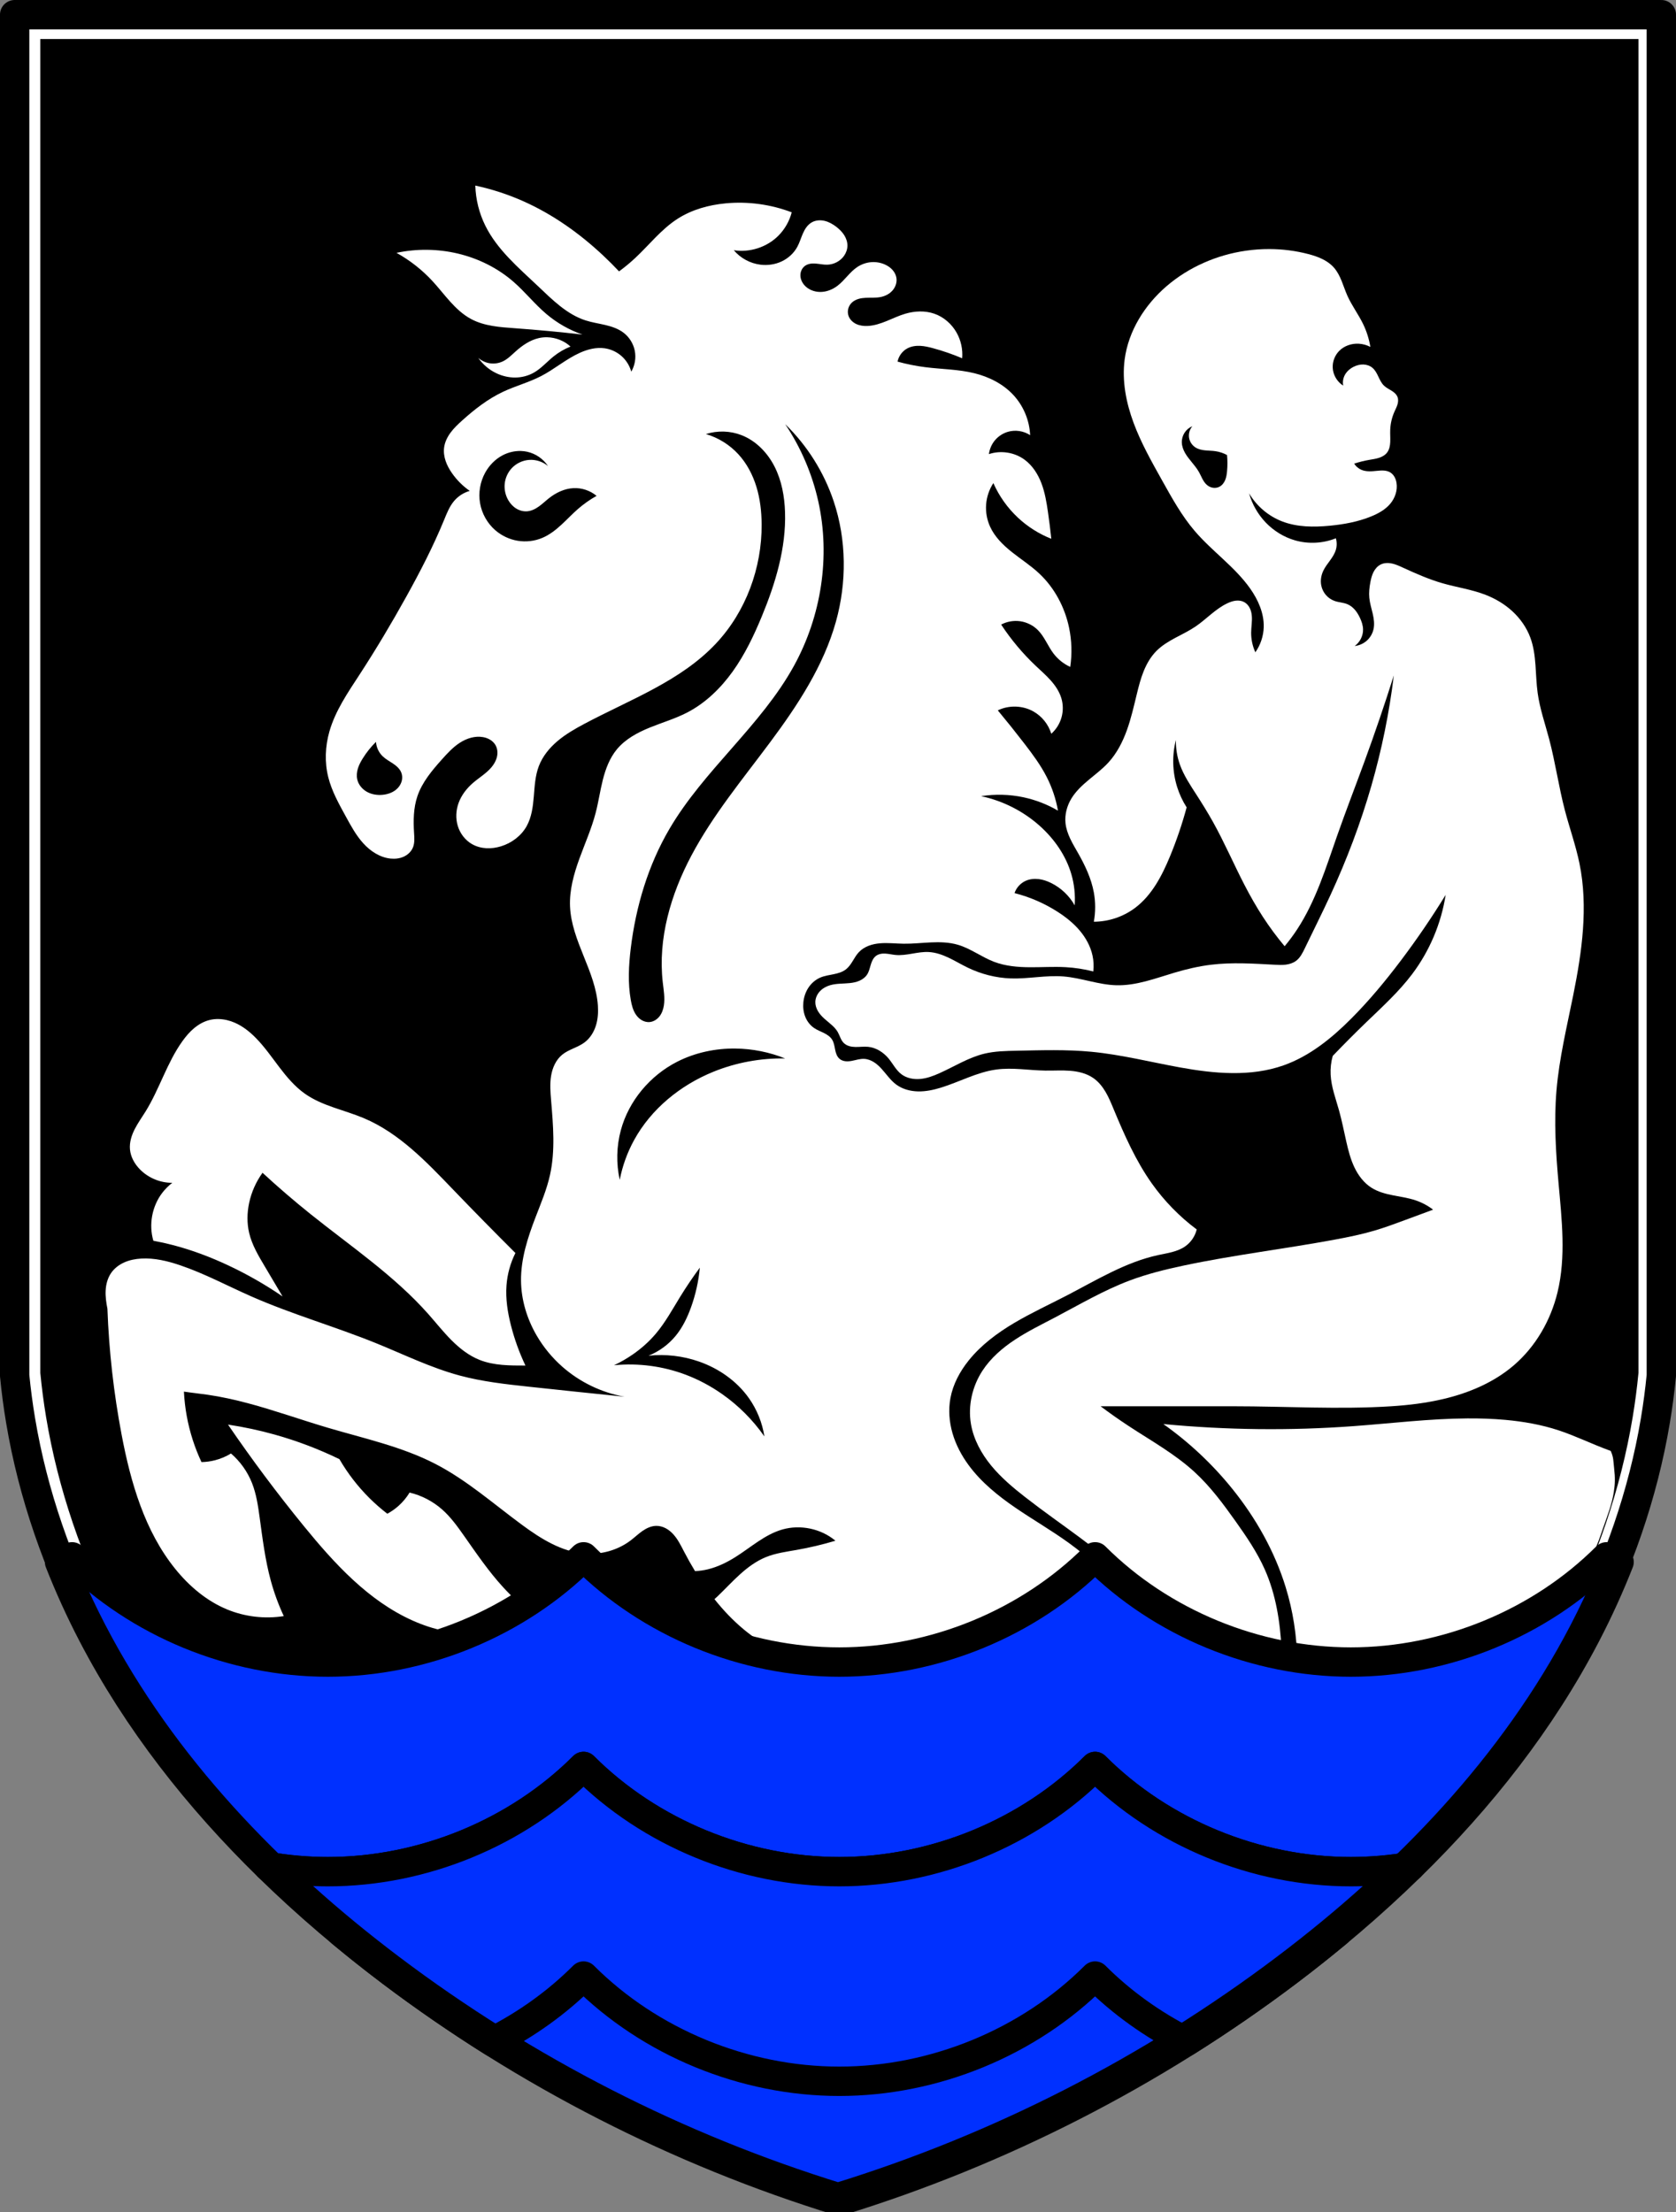 <?xml version="1.0" encoding="UTF-8" standalone="no"?>
<!-- Created with Inkscape (http://www.inkscape.org/) -->

<svg
   xmlns:dc="http://purl.org/dc/elements/1.1/"
   xmlns:cc="http://creativecommons.org/ns#"
   xmlns:rdf="http://www.w3.org/1999/02/22-rdf-syntax-ns#"
   xmlns:svg="http://www.w3.org/2000/svg"
   xmlns="http://www.w3.org/2000/svg"
   xmlns:sodipodi="http://sodipodi.sourceforge.net/DTD/sodipodi-0.dtd"
   xmlns:inkscape="http://www.inkscape.org/namespaces/inkscape"
   width="120.943mm"
   height="159.611mm"
   viewBox="0 0 120.943 159.611"
   version="1.1"
   id="svg865"
   inkscape:version="0.92.5 (2060ec1f9f, 2020-04-08)"
   sodipodi:docname="DEU Amelgatzen COA.svg">
  <rect x="0" y="0" width="120.943" height="159.611" fill="#808080" stroke="none"/>
  <defs
     id="defs859">
    <inkscape:path-effect
       effect="spiro"
       id="path-effect1666"
       is_visible="true" />
    <inkscape:path-effect
       effect="spiro"
       id="path-effect1661"
       is_visible="true" />
    <inkscape:path-effect
       effect="spiro"
       id="path-effect1583"
       is_visible="true" />
    <inkscape:path-effect
       effect="spiro"
       id="path-effect1579"
       is_visible="true" />
    <inkscape:path-effect
       effect="spiro"
       id="path-effect1540"
       is_visible="true" />
    <inkscape:path-effect
       effect="spiro"
       id="path-effect1535"
       is_visible="true" />
    <inkscape:path-effect
       effect="spiro"
       id="path-effect1530"
       is_visible="true" />
    <inkscape:path-effect
       effect="spiro"
       id="path-effect1525"
       is_visible="true" />
    <inkscape:path-effect
       effect="spiro"
       id="path-effect1520"
       is_visible="true" />
    <inkscape:path-effect
       effect="spiro"
       id="path-effect1515"
       is_visible="true" />
    <inkscape:path-effect
       effect="spiro"
       id="path-effect1510"
       is_visible="true" />
    <inkscape:path-effect
       effect="spiro"
       id="path-effect1505"
       is_visible="true" />
    <inkscape:path-effect
       effect="spiro"
       id="path-effect1500"
       is_visible="true" />
    <inkscape:path-effect
       effect="spiro"
       id="path-effect1478"
       is_visible="true" />
    <inkscape:path-effect
       effect="spiro"
       id="path-effect1474"
       is_visible="true" />
    <inkscape:path-effect
       effect="spiro"
       id="path-effect1350"
       is_visible="true" />
    <inkscape:path-effect
       effect="spiro"
       id="path-effect937"
       is_visible="true" />
    <inkscape:path-effect
       effect="spiro"
       id="path-effect3644"
       is_visible="true" />
    <inkscape:path-effect
       effect="spiro"
       id="path-effect3636"
       is_visible="true" />
    <inkscape:path-effect
       effect="spiro"
       id="path-effect3544"
       is_visible="true" />
    <inkscape:path-effect
       effect="spiro"
       id="path-effect3466"
       is_visible="true" />
    <inkscape:path-effect
       effect="spiro"
       id="path-effect3544-2"
       is_visible="true" />
    <inkscape:path-effect
       effect="spiro"
       id="path-effect3644-8"
       is_visible="true" />
    <inkscape:path-effect
       effect="spiro"
       id="path-effect3644-3"
       is_visible="true" />
    <inkscape:path-effect
       effect="spiro"
       id="path-effect3636-0"
       is_visible="true" />
    <inkscape:path-effect
       effect="spiro"
       id="path-effect1727-0-1"
       is_visible="true" />
    <inkscape:path-effect
       effect="spiro"
       id="path-effect1731-8-3"
       is_visible="true" />
    <inkscape:path-effect
       effect="spiro"
       id="path-effect1727-3"
       is_visible="true" />
    <inkscape:path-effect
       effect="spiro"
       id="path-effect1731-7"
       is_visible="true" />
    <inkscape:path-effect
       effect="spiro"
       id="path-effect841-8"
       is_visible="true" />
    <inkscape:path-effect
       effect="spiro"
       id="path-effect937-2"
       is_visible="true" />
    <inkscape:path-effect
       effect="spiro"
       id="path-effect1350-0"
       is_visible="true" />
    <inkscape:path-effect
       effect="spiro"
       id="path-effect1478-0"
       is_visible="true" />
    <inkscape:path-effect
       effect="spiro"
       id="path-effect1583-1"
       is_visible="true" />
    <inkscape:path-effect
       effect="spiro"
       id="path-effect1579-0"
       is_visible="true" />
    <inkscape:path-effect
       effect="spiro"
       id="path-effect1666-5"
       is_visible="true" />
  </defs>
  <sodipodi:namedview
     id="base"
     pagecolor="#ffffff"
     bordercolor="#666666"
     borderopacity="1.0"
     inkscape:pageopacity="0.0"
     inkscape:pageshadow="2"
     inkscape:zoom="1.3145377"
     inkscape:cx="228.55384"
     inkscape:cy="301.62692"
     inkscape:document-units="mm"
     inkscape:current-layer="layer1"
     showgrid="false"
     inkscape:window-width="1920"
     inkscape:window-height="1046"
     inkscape:window-x="-11"
     inkscape:window-y="-11"
     inkscape:window-maximized="1"
     fit-margin-top="0"
     fit-margin-left="0"
     fit-margin-right="0"
     fit-margin-bottom="0"
     inkscape:snap-global="false"
     inkscape:snap-midpoints="true"
     inkscape:snap-smooth-nodes="true"
     showguides="false" />
  <g
     inkscape:label="Ebene 1"
     inkscape:groupmode="layer"
     id="layer1"
     transform="translate(16.327,171.51)">
    <path
       style="fill:#ffffff;stroke:none;stroke-width:1.323;stroke-linecap:round;stroke-linejoin:round;stroke-miterlimit:4;stroke-dasharray:none;stroke-opacity:1"
       d="m -15.269,-170.451 v 98.19 c 0.106,1.091 0.249,2.178 0.431,3.258 0.89,5.305 2.69,10.441 5.166,15.206 5.046,9.709 12.824,17.768 21.526,24.33 9.714,7.325 20.692,12.938 32.29,16.51 11.598,-3.572 22.576,-9.184 32.289,-16.51 8.703,-6.563 16.481,-14.621 21.527,-24.33 2.477,-4.765 4.276,-9.901 5.166,-15.206 0.181,-1.081 0.325,-2.167 0.431,-3.258 V -170.451 H 44.145 Z"
       id="path935-3-8"
       inkscape:connector-curvature="0" />
    <path
       style="fill:#000000;stroke:none;stroke-width:1.323;stroke-linecap:round;stroke-linejoin:round;stroke-miterlimit:4;stroke-dasharray:none;stroke-opacity:1"
       d="m -13.418,-168.696 v 96.241 c 0.103,1.069 0.242,2.134 0.418,3.194 0.864,5.2 2.611,10.234 5.014,14.904 4.898,9.516 12.446,17.415 20.892,23.847 9.428,7.18 20.082,12.681 31.339,16.182 11.257,-3.501 21.911,-9.002 31.338,-16.182 8.446,-6.432 15.995,-14.331 20.893,-23.847 2.404,-4.67 4.15,-9.705 5.014,-14.904 0.176,-1.059 0.315,-2.124 0.418,-3.194 V -168.696 H 44.245 Z"
       id="path935-3-8-8"
       inkscape:connector-curvature="0" />
    <path
       style="fill:#ffffff;stroke:none;stroke-width:1px;stroke-linecap:butt;stroke-linejoin:miter;stroke-opacity:1"
       d="M 345.684 67.811 C 343.542 67.804 341.398 67.954 339.279 68.258 C 331.351 69.394 323.711 72.715 317.641 77.939 C 311.71 83.043 307.273 90.112 306.252 97.869 C 305.486 103.689 306.644 109.633 308.688 115.137 C 310.731 120.64 313.638 125.774 316.502 130.898 C 319.152 135.641 321.8 140.434 325.328 144.564 C 330.043 150.085 336.228 154.297 340.42 160.225 C 342.607 163.317 344.231 166.973 344.121 170.76 C 344.05 173.194 343.246 175.602 341.842 177.592 C 341.069 175.906 340.677 174.048 340.699 172.193 C 340.717 170.701 341.001 169.211 340.883 167.723 C 340.824 166.979 340.66 166.235 340.328 165.566 C 339.997 164.898 339.489 164.307 338.836 163.945 C 338.15 163.565 337.337 163.455 336.557 163.537 C 335.777 163.619 335.025 163.883 334.312 164.211 C 331.017 165.728 328.535 168.561 325.531 170.596 C 323.793 171.773 321.89 172.677 320.039 173.668 C 318.189 174.659 316.365 175.756 314.889 177.248 C 313.361 178.791 312.255 180.711 311.438 182.723 C 310.62 184.734 310.08 186.847 309.566 188.957 C 308.763 192.259 308.017 195.585 306.867 198.783 C 305.717 201.981 304.14 205.071 301.85 207.582 C 300.258 209.327 298.359 210.758 296.543 212.268 C 294.727 213.777 292.96 215.406 291.738 217.428 C 290.538 219.414 289.909 221.772 290.143 224.08 C 290.445 227.07 292.118 229.714 293.602 232.328 C 295.497 235.667 297.164 239.197 297.859 242.973 C 298.344 245.604 298.344 248.324 297.859 250.955 C 301.854 250.945 305.834 249.619 309.035 247.23 C 313.648 243.788 316.418 238.444 318.613 233.123 C 320.401 228.79 321.911 224.343 323.133 219.818 C 322.041 218.108 321.176 216.255 320.562 214.32 C 319.25 210.18 319.127 205.669 320.211 201.463 C 320.16 203.72 320.521 205.986 321.273 208.115 C 322.321 211.079 324.093 213.722 325.797 216.363 C 327.372 218.805 328.906 221.276 330.32 223.814 C 333.411 229.359 335.924 235.204 338.836 240.844 C 340.386 243.846 342.052 246.792 343.893 249.625 C 345.702 252.41 347.681 255.084 349.814 257.629 C 351.059 256.143 352.214 254.584 353.273 252.961 C 358.322 245.225 361.059 236.257 364.115 227.539 C 366.492 220.76 369.094 214.062 371.564 207.316 C 374.401 199.572 377.062 191.764 379.547 183.9 C 378.309 194.064 376.261 204.13 373.428 213.969 C 370.498 224.143 366.73 234.072 362.297 243.688 C 360.058 248.544 357.65 253.319 355.334 258.139 C 354.72 259.416 354.072 260.747 352.939 261.598 C 352.129 262.206 351.127 262.518 350.121 262.643 C 349.115 262.767 348.096 262.716 347.084 262.662 C 341.319 262.355 335.52 261.966 329.789 262.662 C 326.452 263.068 323.167 263.839 319.943 264.791 C 314.696 266.341 309.448 268.398 303.979 268.25 C 299.118 268.118 294.456 266.244 289.609 265.855 C 284.827 265.473 280.037 266.55 275.242 266.389 C 271.193 266.253 267.182 265.223 263.533 263.461 C 261.798 262.623 260.145 261.624 258.406 260.795 C 256.667 259.966 254.814 259.303 252.891 259.203 C 251.375 259.125 249.865 259.398 248.369 259.652 C 246.873 259.907 245.355 260.146 243.844 260.002 C 242.934 259.915 242.041 259.69 241.129 259.635 C 240.673 259.607 240.21 259.623 239.764 259.719 C 239.317 259.814 238.885 259.991 238.521 260.268 C 238.145 260.554 237.852 260.94 237.629 261.357 C 237.406 261.774 237.249 262.223 237.113 262.676 C 236.842 263.582 236.642 264.531 236.127 265.324 C 235.633 266.085 234.876 266.65 234.047 267.018 C 233.218 267.385 232.316 267.564 231.414 267.66 C 229.61 267.853 227.754 267.732 226.016 268.25 C 224.985 268.557 224.01 269.096 223.273 269.879 C 222.537 270.662 222.052 271.699 222.023 272.773 C 222 273.653 222.279 274.525 222.723 275.285 C 223.166 276.046 223.768 276.703 224.418 277.297 C 225.722 278.487 227.274 279.487 228.145 281.023 C 228.42 281.509 228.617 282.034 228.848 282.543 C 229.078 283.052 229.347 283.552 229.74 283.949 C 230.147 284.359 230.671 284.641 231.223 284.811 C 231.774 284.98 232.354 285.043 232.932 285.055 C 234.086 285.077 235.244 284.9 236.393 285.014 C 238.583 285.23 240.579 286.51 241.98 288.207 C 243.149 289.622 243.981 291.351 245.439 292.465 C 246.885 293.57 248.801 293.927 250.613 293.76 C 252.425 293.593 254.156 292.944 255.816 292.199 C 259.884 290.374 263.723 287.922 268.057 286.877 C 270.92 286.187 273.893 286.139 276.838 286.078 C 283.609 285.939 290.398 285.716 297.141 286.357 C 305.299 287.133 313.278 289.163 321.342 290.627 C 330.696 292.326 340.565 293.226 349.529 290.059 C 356.665 287.538 362.701 282.612 368.037 277.246 C 372.883 272.374 377.279 267.07 381.42 261.586 C 385.784 255.806 389.87 249.818 393.662 243.648 C 392.445 251.468 389.262 258.975 384.488 265.287 C 380.907 270.022 376.49 274.047 372.213 278.164 C 369.049 281.21 365.947 284.322 362.912 287.496 C 362.445 289.158 362.253 290.897 362.344 292.621 C 362.519 295.94 363.723 299.101 364.621 302.301 C 365.411 305.116 365.967 307.992 366.613 310.844 C 367.153 313.226 367.763 315.613 368.812 317.818 C 369.862 320.024 371.387 322.058 373.447 323.371 C 375.205 324.491 377.263 325.037 379.307 325.441 C 381.351 325.846 383.429 326.128 385.406 326.787 C 387.146 327.367 388.788 328.237 390.246 329.35 C 387.684 330.299 385.121 331.248 382.559 332.197 C 379.828 333.209 377.094 334.221 374.301 335.045 C 370.793 336.079 367.205 336.812 363.609 337.48 C 349.881 340.034 335.987 341.673 322.326 344.566 C 317.343 345.622 312.381 346.847 307.613 348.641 C 300.495 351.318 293.916 355.216 287.182 358.75 C 283.539 360.662 279.832 362.477 276.396 364.74 C 272.961 367.003 269.776 369.751 267.529 373.197 C 264.761 377.443 263.543 382.723 264.398 387.719 C 265.113 391.896 267.213 395.744 269.902 399.02 C 272.591 402.295 275.861 405.043 279.203 407.648 C 288.915 415.218 299.47 421.791 308.246 430.428 C 317.937 439.964 325.24 451.907 329.314 464.879 L 348.961 458.898 C 349.121 455.579 349.121 452.253 348.961 448.934 C 348.603 441.528 347.418 434.069 344.404 427.295 C 342.318 422.605 339.401 418.337 336.428 414.152 C 333.071 409.429 329.593 404.74 325.328 400.816 C 319.953 395.872 313.497 392.293 307.391 388.287 C 304.77 386.568 302.206 384.765 299.703 382.879 L 335.863 382.879 C 350.197 382.879 364.553 383.795 378.857 382.879 C 383.645 382.572 388.425 381.989 393.094 380.885 C 400.017 379.247 406.762 376.396 412.17 371.773 C 418.157 366.656 422.275 359.499 424.127 351.844 C 426.46 342.203 425.294 332.112 424.412 322.232 C 423.66 313.806 423.127 305.32 423.844 296.891 C 424.587 288.147 426.664 279.584 428.398 270.982 C 430.782 259.165 432.523 246.918 430.107 235.107 C 429.101 230.189 427.392 225.443 426.121 220.586 C 424.449 214.191 423.54 207.615 421.85 201.225 C 420.748 197.06 419.312 192.964 418.719 188.697 C 418.018 183.655 418.489 178.38 416.725 173.605 C 415.717 170.88 414.004 168.435 411.871 166.461 C 409.738 164.487 407.193 162.978 404.482 161.932 C 400.721 160.48 396.683 159.915 392.809 158.801 C 389.079 157.728 385.515 156.151 381.988 154.529 C 381.041 154.094 380.087 153.652 379.068 153.43 C 378.05 153.208 376.948 153.223 376.01 153.676 C 375.134 154.099 374.465 154.875 374.021 155.74 C 373.578 156.606 373.343 157.56 373.162 158.516 C 372.895 159.922 372.737 161.362 372.877 162.787 C 373.019 164.228 373.461 165.619 373.789 167.029 C 374.118 168.439 374.332 169.916 374.016 171.328 C 373.749 172.519 373.1 173.621 372.188 174.432 C 371.275 175.242 370.105 175.759 368.891 175.885 C 370.333 174.863 371.218 173.095 371.17 171.328 C 371.14 170.238 370.781 169.183 370.314 168.197 C 369.947 167.421 369.508 166.673 368.945 166.023 C 368.383 165.374 367.692 164.826 366.898 164.496 C 365.813 164.045 364.595 164.02 363.482 163.641 C 362.548 163.322 361.702 162.75 361.057 162.004 C 360.411 161.258 359.967 160.338 359.781 159.369 C 359.524 158.029 359.763 156.617 360.35 155.385 C 360.827 154.381 361.521 153.499 362.174 152.6 C 362.826 151.7 363.451 150.755 363.766 149.689 C 364.065 148.674 364.065 147.572 363.766 146.557 C 360.262 147.961 356.291 148.165 352.662 147.127 C 349.638 146.262 346.87 144.554 344.689 142.287 C 342.546 140.059 340.966 137.293 340.135 134.314 C 342.185 137.808 345.457 140.569 349.246 142.002 C 353.292 143.532 357.752 143.549 362.059 143.141 C 365.947 142.772 369.835 142.064 373.447 140.578 C 375.365 139.789 377.238 138.749 378.572 137.162 C 379.887 135.597 380.607 133.485 380.281 131.467 C 380.19 130.903 380.018 130.349 379.736 129.852 C 379.455 129.354 379.061 128.915 378.572 128.619 C 378.057 128.307 377.454 128.163 376.854 128.119 C 376.253 128.075 375.649 128.126 375.049 128.184 C 374.326 128.253 373.601 128.332 372.875 128.32 C 372.149 128.309 371.415 128.206 370.744 127.928 C 369.925 127.588 369.218 126.985 368.752 126.23 C 370.1 125.79 371.48 125.447 372.877 125.203 C 373.759 125.049 374.653 124.933 375.504 124.656 C 376.355 124.379 377.177 123.924 377.719 123.211 C 378.327 122.409 378.524 121.368 378.572 120.363 C 378.6 119.794 378.585 119.224 378.572 118.654 C 378.559 118.085 378.547 117.514 378.572 116.945 C 378.645 115.28 379.038 113.631 379.711 112.105 C 379.993 111.466 380.325 110.846 380.531 110.178 C 380.737 109.51 380.808 108.774 380.564 108.119 C 380.421 107.734 380.175 107.394 379.883 107.105 C 379.591 106.817 379.252 106.577 378.904 106.359 C 378.208 105.923 377.455 105.559 376.863 104.988 C 376.167 104.316 375.751 103.413 375.336 102.539 C 374.921 101.665 374.472 100.771 373.732 100.146 C 373.04 99.562 372.13 99.262 371.225 99.238 C 370.319 99.215 369.418 99.458 368.607 99.863 C 367.505 100.415 366.538 101.296 366.045 102.426 C 365.696 103.225 365.595 104.131 365.76 104.988 C 364.109 103.958 363.011 102.092 362.912 100.148 C 362.827 98.483 363.465 96.794 364.621 95.592 C 365.997 94.161 368.05 93.462 370.031 93.582 C 371.121 93.648 372.195 93.947 373.162 94.453 C 372.806 92.283 372.133 90.166 371.17 88.189 C 369.885 85.553 368.095 83.18 366.898 80.502 C 366.315 79.196 365.879 77.83 365.34 76.506 C 364.801 75.181 364.149 73.882 363.197 72.814 C 361.436 70.838 358.831 69.847 356.27 69.176 C 352.818 68.272 349.252 67.822 345.684 67.811 z M 324.703 116.035 C 323.978 116.861 323.631 118.007 323.779 119.096 C 323.928 120.185 324.568 121.198 325.488 121.799 C 326.278 122.315 327.229 122.523 328.168 122.619 C 329.106 122.716 330.055 122.71 330.988 122.846 C 332.087 123.006 333.158 123.361 334.133 123.893 C 334.274 125.372 334.274 126.866 334.133 128.346 C 334.055 129.159 333.933 129.978 333.615 130.73 C 333.298 131.483 332.766 132.169 332.037 132.537 C 331.493 132.812 330.859 132.895 330.258 132.795 C 329.657 132.694 329.09 132.414 328.631 132.014 C 328.125 131.573 327.752 131.001 327.438 130.408 C 327.123 129.815 326.861 129.196 326.535 128.609 C 325.958 127.569 325.195 126.647 324.441 125.727 C 323.811 124.957 323.183 124.178 322.693 123.312 C 322.203 122.447 321.851 121.483 321.82 120.488 C 321.791 119.548 322.056 118.602 322.566 117.812 C 323.077 117.023 323.834 116.394 324.703 116.035 z "
       transform="matrix(0.265,0,0,0.265,-16.327,-171.51)"
       id="path1577-6" />
    <path
       style="fill:#ffffff;stroke:none;stroke-width:1px;stroke-linecap:butt;stroke-linejoin:miter;stroke-opacity:1"
       d="m 129.432,50.531 c 0.112,3.78 1.051,7.534 2.73,10.922 3.234,6.524 8.969,11.376 14.258,16.381 3.929,3.718 7.896,7.747 13.045,9.404 1.733,0.558 3.544,0.823 5.316,1.238 1.772,0.415 3.547,1 4.998,2.1 1.572,1.192 2.687,2.972 3.074,4.906 0.387,1.935 0.042,4.006 -0.951,5.711 -0.455,-1.646 -1.401,-3.151 -2.686,-4.275 -1.285,-1.124 -2.904,-1.863 -4.596,-2.096 -2.27,-0.312 -4.583,0.278 -6.674,1.215 -3.77,1.69 -6.947,4.472 -10.617,6.369 -3.305,1.708 -6.947,2.668 -10.314,4.248 -4.155,1.95 -7.818,4.81 -11.225,7.887 -1.106,0.999 -2.195,2.029 -3.082,3.227 -0.888,1.197 -1.571,2.578 -1.771,4.055 -0.167,1.233 0.01,2.498 0.406,3.678 0.397,1.179 1.01,2.276 1.719,3.299 1.311,1.89 2.963,3.542 4.854,4.854 -1.643,0.466 -3.142,1.429 -4.248,2.73 -1.266,1.489 -1.989,3.349 -2.73,5.156 -2.954,7.2 -6.538,14.128 -10.314,20.934 -4.006,7.22 -8.233,14.316 -12.74,21.234 -3.198,4.909 -6.588,9.835 -8.191,15.471 -1.148,4.035 -1.323,8.369 -0.303,12.438 0.948,3.78 2.881,7.227 4.754,10.645 1.403,2.561 2.801,5.161 4.76,7.326 1.958,2.166 4.569,3.888 7.475,4.176 1.207,0.119 2.455,-0.015 3.559,-0.52 1.104,-0.503 2.051,-1.391 2.508,-2.514 0.502,-1.232 0.389,-2.617 0.305,-3.945 -0.214,-3.366 -0.172,-6.816 0.91,-10.01 1.297,-3.825 3.982,-7 6.674,-10.012 1.484,-1.661 3.01,-3.324 4.881,-4.533 1.871,-1.209 4.15,-1.935 6.342,-1.533 0.669,0.122 1.322,0.35 1.902,0.703 0.581,0.353 1.088,0.836 1.436,1.42 0.56,0.942 0.675,2.111 0.441,3.182 -0.234,1.071 -0.796,2.051 -1.5,2.891 -1.409,1.68 -3.347,2.811 -5.008,4.242 -1.72,1.481 -3.166,3.329 -3.945,5.461 -0.734,2.008 -0.849,4.253 -0.223,6.297 0.626,2.044 2.008,3.866 3.863,4.928 1.177,0.674 2.521,1.038 3.875,1.119 1.353,0.081 2.717,-0.118 4.014,-0.514 2.894,-0.884 5.496,-2.82 6.977,-5.459 1.372,-2.446 1.733,-5.318 1.965,-8.113 0.232,-2.795 0.373,-5.649 1.373,-8.27 1.03,-2.701 2.931,-5.006 5.145,-6.865 2.213,-1.859 4.74,-3.305 7.293,-4.662 12.412,-6.597 26.171,-11.597 35.795,-21.842 8.129,-8.652 12.524,-20.588 12.439,-32.459 -0.025,-3.436 -0.41,-6.888 -1.41,-10.176 -1,-3.287 -2.631,-6.411 -4.961,-8.936 -2.369,-2.567 -5.445,-4.477 -8.797,-5.461 3.144,-1.008 6.632,-0.899 9.707,0.303 3.956,1.546 7.092,4.818 9.006,8.609 1.914,3.792 2.686,8.077 2.824,12.322 0.32,9.81 -2.614,19.448 -6.369,28.516 -2.154,5.202 -4.606,10.32 -7.887,14.896 -3.28,4.576 -7.435,8.614 -12.439,11.193 -3.23,1.665 -6.744,2.692 -10.111,4.059 -3.368,1.366 -6.688,3.149 -9,5.953 -1.952,2.368 -3.061,5.32 -3.812,8.295 -0.751,2.975 -1.178,6.026 -1.951,8.996 -1.116,4.288 -2.938,8.353 -4.447,12.52 -1.509,4.166 -2.721,8.536 -2.531,12.963 0.201,4.692 1.956,9.162 3.713,13.518 1.757,4.356 3.563,8.794 3.873,13.48 0.122,1.848 0.002,3.731 -0.562,5.494 -0.564,1.764 -1.596,3.407 -3.078,4.518 -0.926,0.694 -1.997,1.164 -3.053,1.639 -1.055,0.475 -2.119,0.966 -3.016,1.697 -1.725,1.406 -2.679,3.583 -3.037,5.779 -0.358,2.196 -0.181,4.441 0.004,6.658 0.565,6.78 1.171,13.684 -0.303,20.326 -0.881,3.969 -2.483,7.733 -3.943,11.527 -2.137,5.551 -4.01,11.343 -3.945,17.291 0.057,5.21 1.629,10.361 4.248,14.865 1.85,3.181 4.218,6.058 6.977,8.494 4.772,4.214 10.72,7.082 16.988,8.191 -8.699,-0.883 -17.394,-1.793 -26.088,-2.73 -6.321,-0.681 -12.67,-1.384 -18.809,-3.035 -7.859,-2.114 -15.211,-5.738 -22.752,-8.797 -11.211,-4.548 -22.904,-7.866 -33.977,-12.74 -6.468,-2.847 -12.723,-6.224 -19.416,-8.494 -3.422,-1.161 -7.01,-2.032 -10.617,-1.82 -1.567,0.092 -3.133,0.394 -4.568,1.029 -1.435,0.636 -2.735,1.618 -3.621,2.914 -0.944,1.381 -1.384,3.062 -1.473,4.732 -0.089,1.671 0.155,3.342 0.48,4.982 0.424,11.506 1.718,22.981 3.865,34.293 2.472,13.022 6.279,26.232 14.607,36.543 3.79,4.693 8.534,8.726 14.109,11.029 4.852,2.004 10.259,2.64 15.443,1.818 -1.453,-3.117 -2.639,-6.357 -3.543,-9.676 -1.537,-5.644 -2.246,-11.474 -3.041,-17.27 -0.431,-3.138 -0.897,-6.305 -2.057,-9.252 -1.221,-3.102 -3.208,-5.898 -5.734,-8.074 -1.352,0.827 -2.829,1.45 -4.365,1.844 -1.198,0.307 -2.431,0.475 -3.668,0.498 -0.915,-1.947 -1.707,-3.953 -2.369,-6 -1.379,-4.265 -2.193,-8.712 -2.414,-13.189 2.131,0.324 4.277,0.54 6.41,0.848 3.721,0.537 7.398,1.354 11.031,2.322 7.335,1.955 14.492,4.524 21.771,6.676 9.907,2.928 20.144,5.12 29.318,9.869 8.522,4.412 15.785,10.856 23.512,16.547 5.124,3.774 10.783,7.343 17.127,7.838 4.412,0.345 8.958,-0.905 12.482,-3.582 1.086,-0.825 2.073,-1.777 3.191,-2.557 1.119,-0.779 2.412,-1.392 3.775,-1.41 0.905,-0.013 1.803,0.241 2.602,0.666 0.798,0.425 1.499,1.021 2.102,1.695 1.206,1.35 2.012,2.998 2.844,4.605 0.938,1.813 1.947,3.606 3.016,5.365 1.172,-0.063 2.34,-0.218 3.48,-0.496 2.672,-0.652 5.177,-1.874 7.506,-3.336 4.205,-2.64 8.014,-6.139 12.787,-7.508 4.928,-1.414 10.524,-0.229 14.457,3.059 -3.469,1.037 -6.999,1.873 -10.564,2.502 -2.817,0.497 -5.688,0.874 -8.34,1.947 -2.614,1.058 -4.924,2.759 -7.021,4.645 -2.098,1.885 -4.011,3.964 -6.045,5.918 -0.317,0.305 -0.643,0.602 -0.967,0.9 4.784,6.017 10.564,11.122 17.525,14.291 5.044,2.296 10.521,3.497 15.648,5.6 2.564,1.051 5.05,2.336 7.238,4.035 2.189,1.7 4.077,3.83 5.271,6.33 1.898,3.972 1.898,8.802 0,12.773 15.982,2.519 32.568,1.111 47.896,-4.064 11.134,-3.759 21.6,-9.486 30.77,-16.836 -2.834,-8.417 -7.181,-16.322 -12.771,-23.223 -4.364,-5.388 -9.478,-10.161 -15.096,-14.225 -4.691,-3.393 -9.723,-6.288 -14.502,-9.557 -4.779,-3.269 -9.359,-6.966 -12.785,-11.633 -1.922,-2.618 -3.465,-5.532 -4.371,-8.65 -0.906,-3.118 -1.163,-6.447 -0.562,-9.639 0.703,-3.737 2.556,-7.19 4.934,-10.158 3.367,-4.202 7.759,-7.481 12.391,-10.229 4.631,-2.747 9.535,-5.001 14.316,-7.479 8.106,-4.2 16.04,-9.109 24.965,-11.031 2.501,-0.539 5.148,-0.872 7.256,-2.322 1.583,-1.089 2.744,-2.777 3.193,-4.645 -4.68,-3.493 -8.809,-7.722 -12.191,-12.482 -4.421,-6.223 -7.525,-13.27 -10.451,-20.32 -0.653,-1.572 -1.3,-3.152 -2.162,-4.619 -0.863,-1.467 -1.956,-2.828 -3.354,-3.799 -1.841,-1.278 -4.105,-1.809 -6.34,-1.982 -2.234,-0.173 -4.482,-0.015 -6.723,-0.049 -4.459,-0.066 -8.933,-0.89 -13.352,-0.291 -5.257,0.712 -10.025,3.378 -15.096,4.936 -2.023,0.621 -4.121,1.069 -6.236,1.02 -2.115,-0.049 -4.26,-0.624 -5.955,-1.891 -1.528,-1.141 -2.61,-2.765 -3.887,-4.182 -0.638,-0.708 -1.335,-1.373 -2.141,-1.883 -0.806,-0.51 -1.729,-0.861 -2.682,-0.902 -1.147,-0.05 -2.259,0.344 -3.389,0.551 -0.565,0.103 -1.145,0.159 -1.715,0.09 -0.57,-0.069 -1.133,-0.271 -1.572,-0.641 -0.363,-0.305 -0.63,-0.715 -0.818,-1.15 -0.188,-0.436 -0.302,-0.898 -0.396,-1.363 -0.189,-0.93 -0.316,-1.904 -0.816,-2.711 -0.523,-0.843 -1.398,-1.405 -2.287,-1.844 -0.89,-0.439 -1.831,-0.788 -2.648,-1.35 -1.088,-0.747 -1.915,-1.848 -2.398,-3.076 -0.483,-1.228 -0.631,-2.577 -0.504,-3.891 0.138,-1.429 0.603,-2.833 1.398,-4.027 0.795,-1.195 1.925,-2.173 3.246,-2.734 1.131,-0.481 2.364,-0.651 3.568,-0.895 1.205,-0.244 2.431,-0.583 3.398,-1.342 0.765,-0.6 1.319,-1.424 1.828,-2.252 0.509,-0.828 0.991,-1.683 1.654,-2.393 0.73,-0.781 1.662,-1.363 2.658,-1.752 0.996,-0.389 2.057,-0.593 3.123,-0.684 2.131,-0.181 4.271,0.083 6.41,0.113 2.479,0.034 4.953,-0.247 7.43,-0.359 2.477,-0.112 4.996,-0.05 7.375,0.648 3.494,1.026 6.464,3.354 9.869,4.645 3.057,1.158 6.376,1.446 9.645,1.471 3.269,0.026 6.541,-0.202 9.805,-0.019 2.545,0.141 5.077,0.532 7.547,1.162 0.167,-1.446 0.096,-2.919 -0.215,-4.342 -0.551,-2.526 -1.843,-4.857 -3.516,-6.828 -1.672,-1.971 -3.718,-3.6 -5.889,-5.004 -3.628,-2.347 -7.643,-4.096 -11.832,-5.156 0.497,-1.464 1.623,-2.704 3.033,-3.338 1.101,-0.494 2.347,-0.624 3.545,-0.48 1.198,0.143 2.353,0.551 3.434,1.088 2.666,1.325 4.917,3.469 6.371,6.066 0.202,-2.855 -0.107,-5.746 -0.91,-8.494 -1.474,-5.045 -4.591,-9.525 -8.494,-13.045 -4.518,-4.075 -10.125,-6.93 -16.078,-8.189 3.818,-0.604 7.746,-0.501 11.527,0.303 3.302,0.702 6.49,1.936 9.404,3.641 -0.555,-3.161 -1.58,-6.24 -3.033,-9.102 -1.653,-3.256 -3.841,-6.206 -6.068,-9.1 -2.37,-3.079 -4.798,-6.114 -7.281,-9.102 3.028,-1.472 6.778,-1.353 9.709,0.305 2.31,1.307 4.086,3.526 4.854,6.066 1.325,-1.181 2.303,-2.746 2.783,-4.455 0.481,-1.709 0.465,-3.554 -0.051,-5.252 -0.551,-1.813 -1.641,-3.421 -2.902,-4.836 -1.261,-1.415 -2.7,-2.66 -4.076,-3.963 -3.553,-3.363 -6.715,-7.136 -9.404,-11.223 1.597,-0.847 3.469,-1.167 5.256,-0.896 1.787,0.271 3.481,1.13 4.756,2.412 1.804,1.814 2.696,4.336 4.246,6.371 1.189,1.561 2.767,2.824 4.551,3.641 0.521,-3.521 0.418,-7.132 -0.303,-10.617 -1.164,-5.629 -3.989,-10.944 -8.191,-14.865 -2.271,-2.119 -4.901,-3.812 -7.336,-5.74 -2.435,-1.928 -4.732,-4.172 -6.012,-7.002 -0.85,-1.88 -1.219,-3.974 -1.061,-6.031 0.158,-2.057 0.843,-4.071 1.971,-5.799 1.564,3.54 3.849,6.76 6.674,9.404 2.637,2.468 5.743,4.435 9.102,5.764 -0.258,-2.432 -0.561,-4.86 -0.91,-7.281 -0.382,-2.649 -0.823,-5.31 -1.771,-7.812 -0.948,-2.503 -2.443,-4.861 -4.6,-6.445 -2.743,-2.016 -6.48,-2.598 -9.707,-1.516 0.175,-1.394 0.764,-2.733 1.674,-3.803 0.91,-1.07 2.135,-1.868 3.482,-2.266 2.025,-0.597 4.308,-0.255 6.068,0.91 -0.172,-4.023 -1.816,-7.965 -4.551,-10.92 -2.794,-3.019 -6.625,-4.955 -10.619,-5.941 -4.356,-1.076 -8.894,-1.082 -13.346,-1.643 -2.56,-0.322 -5.097,-0.831 -7.584,-1.518 0.301,-1.54 1.336,-2.921 2.73,-3.641 1.059,-0.546 2.281,-0.715 3.471,-0.654 1.19,0.061 2.356,0.342 3.506,0.654 2.687,0.731 5.323,1.644 7.887,2.73 0.205,-2.407 -0.329,-4.872 -1.516,-6.977 -1.332,-2.364 -3.505,-4.269 -6.068,-5.158 -2.524,-0.876 -5.323,-0.753 -7.887,0 -1.742,0.512 -3.387,1.301 -5.068,1.986 -1.681,0.685 -3.433,1.274 -5.246,1.352 -1.042,0.045 -2.109,-0.087 -3.053,-0.529 -0.944,-0.442 -1.755,-1.218 -2.104,-2.201 -0.221,-0.624 -0.249,-1.314 -0.086,-1.955 0.163,-0.641 0.513,-1.231 0.994,-1.686 0.497,-0.469 1.123,-0.788 1.777,-0.986 0.654,-0.198 1.339,-0.278 2.021,-0.311 1.366,-0.065 2.751,0.057 4.09,-0.221 1.202,-0.249 2.351,-0.836 3.164,-1.756 0.813,-0.92 1.259,-2.186 1.082,-3.4 -0.119,-0.814 -0.507,-1.577 -1.051,-2.195 -0.543,-0.618 -1.237,-1.097 -1.982,-1.445 -1.2,-0.561 -2.549,-0.794 -3.869,-0.684 -1.32,0.11 -2.608,0.563 -3.715,1.291 -2.097,1.378 -3.458,3.645 -5.461,5.156 -1.223,0.922 -2.691,1.548 -4.219,1.648 -1.528,0.101 -3.112,-0.348 -4.275,-1.344 -0.843,-0.721 -1.457,-1.741 -1.561,-2.846 -0.052,-0.552 0.025,-1.119 0.238,-1.631 0.214,-0.512 0.567,-0.967 1.02,-1.287 0.422,-0.299 0.923,-0.478 1.434,-0.562 0.51,-0.085 1.031,-0.078 1.547,-0.033 1.031,0.087 2.052,0.324 3.086,0.293 1.782,-0.053 3.532,-0.963 4.551,-2.426 0.556,-0.799 0.897,-1.757 0.91,-2.73 0.014,-1.034 -0.342,-2.055 -0.9,-2.926 -0.559,-0.871 -1.313,-1.602 -2.133,-2.232 -0.951,-0.731 -2.016,-1.344 -3.184,-1.619 -1.167,-0.275 -2.448,-0.187 -3.49,0.406 -0.572,0.326 -1.056,0.792 -1.451,1.318 -0.395,0.527 -0.704,1.112 -0.969,1.715 -0.53,1.205 -0.893,2.485 -1.523,3.641 -0.942,1.729 -2.469,3.12 -4.25,3.959 -1.781,0.839 -3.807,1.13 -5.762,0.895 -2.806,-0.338 -5.463,-1.778 -7.279,-3.943 4.36,0.696 9.015,-0.817 12.133,-3.943 1.747,-1.752 3.018,-3.976 3.641,-6.371 -5.691,-2.169 -11.881,-3.014 -17.945,-2.451 -4.647,0.432 -9.282,1.713 -13.201,4.248 -4.37,2.826 -7.628,7.034 -11.426,10.592 -1.407,1.318 -2.892,2.55 -4.447,3.689 -1.372,-1.459 -2.789,-2.874 -4.248,-4.246 -6.446,-6.062 -13.757,-11.268 -21.842,-14.865 -4.185,-1.862 -8.565,-3.289 -13.045,-4.248 z m -13.105,17.486 c -2.804,-0.034 -5.61,0.241 -8.354,0.824 3.64,2.017 6.955,4.619 9.781,7.674 1.684,1.82 3.192,3.794 4.855,5.633 1.663,1.839 3.508,3.558 5.695,4.725 3.602,1.921 7.821,2.199 11.893,2.494 6.149,0.446 12.291,1.022 18.416,1.727 -3.565,-1.233 -6.901,-3.129 -9.783,-5.562 -3.214,-2.714 -5.842,-6.062 -9.016,-8.824 -4.313,-3.754 -9.591,-6.357 -15.154,-7.674 -2.729,-0.646 -5.53,-0.983 -8.334,-1.016 z m 32.695,23.809 c -0.773,-0.019 -1.548,0.054 -2.303,0.227 -2.4,0.548 -4.499,1.999 -6.33,3.645 -1.089,0.979 -2.13,2.054 -3.451,2.686 -1.081,0.517 -2.316,0.705 -3.502,0.535 -1.186,-0.169 -2.32,-0.696 -3.213,-1.494 1.254,1.811 2.995,3.281 4.988,4.219 1.594,0.749 3.35,1.161 5.111,1.145 1.761,-0.015 3.523,-0.466 5.055,-1.336 2.018,-1.146 3.561,-2.959 5.371,-4.412 1.39,-1.116 2.947,-2.023 4.604,-2.684 v -0.002 c -1.707,-1.576 -4.011,-2.47 -6.33,-2.527 z m 64.791,23.656 c 5.997,5.821 10.57,13.098 13.215,21.025 3.506,10.507 3.578,22.069 0.602,32.738 -3.369,12.076 -10.419,22.769 -17.904,32.826 -7.486,10.057 -15.56,19.776 -21.441,30.848 -5.623,10.585 -9.168,22.633 -7.809,34.541 0.24,2.099 0.627,4.22 0.299,6.307 -0.167,1.06 -0.528,2.108 -1.189,2.953 -0.661,0.845 -1.645,1.469 -2.715,1.553 -0.721,0.056 -1.451,-0.134 -2.08,-0.49 -0.629,-0.356 -1.16,-0.873 -1.576,-1.465 -0.832,-1.183 -1.198,-2.628 -1.449,-4.053 -0.82,-4.651 -0.573,-9.427 0,-14.115 1.389,-11.361 4.726,-22.562 10.512,-32.438 9.441,-16.116 24.94,-28.087 33.939,-44.453 7.426,-13.504 9.953,-29.708 6.609,-44.752 -1.664,-7.486 -4.738,-14.658 -9.012,-21.025 z m -71.975,7.307 c 0.569,0.015 1.136,0.083 1.693,0.203 2.31,0.5 4.402,1.932 5.705,3.904 -1.394,-1.182 -3.252,-1.8 -5.076,-1.689 -1.824,0.11 -3.593,0.949 -4.834,2.291 -1.062,1.148 -1.731,2.648 -1.889,4.203 -0.157,1.556 0.196,3.157 0.986,4.506 0.526,0.898 1.248,1.692 2.133,2.24 0.885,0.548 1.937,0.842 2.975,0.764 1.185,-0.09 2.286,-0.652 3.25,-1.346 0.964,-0.694 1.821,-1.525 2.756,-2.258 1.903,-1.492 4.193,-2.58 6.607,-2.703 2.265,-0.116 4.566,0.65 6.309,2.102 -1.82,1.021 -3.536,2.231 -5.107,3.604 -1.563,1.365 -2.98,2.888 -4.51,4.291 -1.529,1.403 -3.192,2.701 -5.1,3.52 -2.114,0.907 -4.49,1.188 -6.76,0.814 -2.27,-0.374 -4.427,-1.401 -6.156,-2.918 -2.146,-1.883 -3.616,-4.519 -4.1,-7.332 -0.484,-2.813 0.021,-5.784 1.396,-8.285 1.099,-1.997 2.756,-3.703 4.777,-4.756 1.516,-0.79 3.238,-1.201 4.943,-1.154 z m -39.455,79.195 c 0.096,1.463 0.749,2.882 1.801,3.904 0.826,0.803 1.862,1.348 2.818,1.99 0.478,0.321 0.94,0.671 1.342,1.084 0.401,0.413 0.742,0.893 0.947,1.432 0.271,0.711 0.294,1.507 0.104,2.244 -0.191,0.737 -0.59,1.414 -1.117,1.963 -1.055,1.098 -2.578,1.657 -4.094,1.799 -1.467,0.138 -2.988,-0.097 -4.273,-0.816 -1.285,-0.72 -2.311,-1.952 -2.635,-3.389 -0.222,-0.985 -0.113,-2.024 0.186,-2.988 0.299,-0.964 0.783,-1.86 1.316,-2.717 1.019,-1.636 2.233,-3.153 3.605,-4.506 z m -42.809,75.465 c -0.891,-0.023 -1.781,0.069 -2.645,0.299 -1.527,0.405 -2.926,1.221 -4.133,2.24 -1.207,1.019 -2.23,2.238 -3.148,3.523 -4.187,5.858 -6.22,12.992 -10.012,19.113 -0.998,1.612 -2.117,3.153 -2.973,4.846 -0.855,1.692 -1.442,3.578 -1.273,5.467 0.185,2.068 1.273,3.982 2.73,5.461 2.288,2.322 5.537,3.667 8.797,3.641 -1.025,0.785 -1.946,1.706 -2.73,2.73 -2.79,3.644 -3.718,8.641 -2.426,13.045 1.834,0.336 3.655,0.74 5.459,1.213 5.113,1.339 10.078,3.221 14.865,5.461 5.175,2.421 10.152,5.265 14.865,8.494 -1.611,-2.734 -3.228,-5.465 -4.854,-8.191 -1.721,-2.888 -3.476,-5.828 -4.248,-9.1 -0.632,-2.679 -0.576,-5.5 0,-8.191 0.629,-2.943 1.878,-5.752 3.641,-8.191 4.216,3.892 8.568,7.637 13.045,11.225 10.989,8.807 22.826,16.755 32.156,27.303 2.086,2.359 4.038,4.838 6.264,7.066 2.225,2.228 4.759,4.219 7.689,5.371 3.911,1.538 8.237,1.518 12.439,1.518 -1.663,-3.501 -2.986,-7.166 -3.943,-10.922 -0.909,-3.565 -1.492,-7.251 -1.215,-10.92 0.23,-3.052 1.061,-6.06 2.428,-8.799 -5.725,-5.702 -11.388,-11.466 -16.988,-17.291 -7.233,-7.523 -14.655,-15.354 -24.27,-19.414 -5.363,-2.265 -11.325,-3.315 -16.078,-6.676 -2.759,-1.951 -4.958,-4.583 -7.002,-7.273 -2.044,-2.691 -3.977,-5.484 -6.346,-7.895 -1.67,-1.7 -3.572,-3.211 -5.758,-4.16 -1.366,-0.593 -2.853,-0.954 -4.338,-0.992 z m 140.723,8.033 c 4.621,0.056 9.229,0.977 13.516,2.703 -6.662,-0.13 -13.346,1.103 -19.521,3.604 -8.992,3.641 -16.964,10.116 -21.627,18.623 -1.849,3.374 -3.171,7.036 -3.904,10.812 -0.989,-4.442 -0.884,-9.122 0.301,-13.516 2.156,-7.991 7.946,-14.862 15.318,-18.623 4.894,-2.497 10.424,-3.67 15.918,-3.604 z m -9.727,59.656 c -0.339,3.678 -1.147,7.314 -2.398,10.789 -1.004,2.789 -2.311,5.503 -4.195,7.791 -1.96,2.379 -4.527,4.254 -7.391,5.395 4.638,-0.494 9.382,0.056 13.783,1.598 5.391,1.889 10.296,5.321 13.586,9.99 2.17,3.08 3.618,6.664 4.195,10.387 -3.144,-4.501 -7.087,-8.442 -11.588,-11.586 -3.036,-2.121 -6.326,-3.882 -9.789,-5.195 -6.21,-2.356 -12.968,-3.251 -19.578,-2.596 1.812,-0.85 3.553,-1.855 5.195,-2.998 2.289,-1.594 4.393,-3.463 6.193,-5.594 2.578,-3.05 4.501,-6.585 6.592,-9.988 1.683,-2.739 3.483,-5.407 5.395,-7.992 z m 209.01,41.043 c -10.319,0.069 -20.656,1.347 -30.973,2.105 -17.248,1.268 -34.604,1.078 -51.82,-0.568 7.038,4.98 13.381,10.939 18.791,17.652 6.407,7.951 11.518,17.004 14.521,26.764 1.985,6.449 3.044,13.184 3.133,19.932 6.723,3.329 13.947,5.64 21.354,6.832 6.498,1.046 13.18,1.227 19.646,0 6.958,-1.32 13.629,-4.301 19.076,-8.826 7.215,-5.994 11.983,-14.338 17.084,-22.209 1.233,-1.902 2.701,-3.667 3.746,-5.68 0.939,-1.81 1.572,-3.766 2.238,-5.693 1.173,-3.395 2.549,-6.772 3.089,-10.323 0.323,-2.126 0.385,-3.733 0.07,-6.452 -0.223,-1.928 -0.12,-2.929 -0.93,-4.686 -0.176,-0.064 -0.35,-0.129 -0.525,-0.193 -4.603,-1.681 -9.013,-3.877 -13.668,-5.41 -4.695,-1.546 -9.596,-2.401 -14.52,-2.846 -3.434,-0.31 -6.873,-0.421 -10.312,-0.398 z m -337.494,1.688 c 6.48,9.49 13.365,18.702 20.629,27.605 8.372,10.261 17.631,20.397 29.729,25.785 5.511,2.455 11.584,3.851 17.596,3.336 5.23,-0.448 10.325,-2.358 14.561,-5.459 -2.72,-2.105 -5.26,-4.443 -7.584,-6.979 -3.952,-4.312 -7.255,-9.167 -10.617,-13.953 -1.821,-2.591 -3.685,-5.194 -6.066,-7.281 -2.507,-2.198 -5.556,-3.775 -8.799,-4.551 -0.823,1.355 -1.849,2.587 -3.033,3.641 -0.924,0.822 -1.944,1.536 -3.033,2.123 -1.705,-1.312 -3.327,-2.73 -4.854,-4.246 -3.181,-3.159 -5.943,-6.739 -8.191,-10.617 -5.65,-2.744 -11.545,-4.982 -17.594,-6.676 -4.185,-1.172 -8.444,-2.083 -12.742,-2.729 z"
       transform="matrix(0.265,0,0,0.265,-16.327,-171.51)"
       id="path1472-1"
       inkscape:connector-curvature="0"
       sodipodi:nodetypes="cccccccccccccccccccccccscscccccccccccccccccccccccccccccccccccccccccscccccccsscssccscsccccccssccccscccccscsscccccccsccccccccccsscscscscsssscsscsccsccccccsccccccccccscccccccscccccccccccccccccccscccccccccccccccccccscccccccsccccccccccccccccccccccccccscccscccccccccccccccccccccccccccccccccccccccccccscccscccccccccccccccccccssscccccccccccccccccccccccccccccccccccccccccccccccccccssccccccssccscccccccsscscccscccscsccccscscccscsscscaaaccssscccsccsscccccscc" />
    <path
       style="opacity:1;fill:#0030ff;fill-opacity:1;fill-rule:evenodd;stroke:#000000;stroke-width:8;stroke-linecap:round;stroke-linejoin:round;stroke-miterlimit:4;stroke-dasharray:none;stroke-opacity:1;paint-order:fill markers stroke"
       d="M 92.879 526.045 C 97.346 529.757 101.89 533.369 106.514 536.855 C 143.227 564.541 184.719 585.755 228.555 599.254 C 272.39 585.755 313.881 564.541 350.594 536.855 C 355.218 533.369 359.764 529.757 364.23 526.045 L 92.879 526.045 z "
       transform="matrix(0.265,0,0,0.265,-16.327,-171.51)"
       id="rect1454" />
    <path
       style="fill:#0030ff;stroke:#000000;stroke-width:8;stroke-linecap:round;stroke-linejoin:round;stroke-miterlimit:4;stroke-dasharray:none;stroke-opacity:1;fill-opacity:1"
       d="m 18.115,422.371 -3.396,1.396 c 2.634,6.696 5.621,13.253 8.936,19.631 12.293,23.652 28.89,44.697 47.932,63.322 5.339,0.901 10.753,1.373 16.176,1.373 25.864,-10e-6 51.56,-10.572 69.646,-28.652 18.086,18.08 43.782,28.652 69.646,28.652 25.864,0 51.558,-10.572 69.645,-28.652 18.086,18.08 43.782,28.652 69.646,28.652 5.423,0 10.837,-0.472 16.176,-1.373 19.043,-18.625 35.641,-39.67 47.934,-63.322 3.315,-6.377 6.3,-12.934 8.934,-19.629 l -3.396,-1.398 c -18.086,18.08 -43.782,28.652 -69.646,28.652 -25.864,0 -51.56,-10.572 -69.646,-28.652 -18.086,18.08 -43.78,28.652 -69.645,28.652 -25.864,0 -51.56,-10.572 -69.646,-28.652 -18.086,18.08 -43.782,28.652 -69.646,28.652 -25.864,0 -51.56,-10.572 -69.646,-28.652 z"
       transform="matrix(0.265,0,0,0.265,-15.93,-171.113)"
       id="path1348"
       inkscape:connector-curvature="0" />
    <path
       style="fill:#0030ff;stroke:#000000;stroke-width:8;stroke-linecap:round;stroke-linejoin:round;stroke-miterlimit:4;stroke-dasharray:none;stroke-opacity:1;fill-opacity:1"
       d="m 157.408,479.441 c -18.086,18.08 -43.782,28.652 -69.646,28.652 -5.423,0 -10.837,-0.472 -16.176,-1.373 10.502,10.272 21.736,19.818 33.428,28.635 8.922,6.728 18.131,13.066 27.582,19.012 9.166,-4.628 17.597,-10.642 24.812,-17.855 18.086,18.08 43.782,28.65 69.646,28.65 25.864,0 51.558,-10.57 69.645,-28.65 7.216,7.213 15.647,13.227 24.812,17.855 9.451,-5.946 18.66,-12.284 27.582,-19.012 11.692,-8.817 22.926,-18.363 33.428,-28.635 -5.339,0.901 -10.753,1.373 -16.176,1.373 -25.864,0 -51.56,-10.572 -69.646,-28.652 -18.086,18.08 -43.78,28.652 -69.645,28.652 -25.864,0 -51.56,-10.572 -69.646,-28.652 z"
       transform="matrix(0.265,0,0,0.265,-15.93,-171.113)"
       id="path1348-2"
       inkscape:connector-curvature="0" />
    <path
       style="fill:none;stroke:#000000;stroke-width:2.117;stroke-linecap:round;stroke-linejoin:round;stroke-miterlimit:4;stroke-dasharray:none;stroke-opacity:1"
       d="m -15.269,-170.451 v 98.19 c 0.106,1.091 0.249,2.178 0.431,3.258 0.89,5.305 2.69,10.441 5.166,15.206 5.046,9.709 12.824,17.768 21.526,24.33 9.714,7.325 20.692,12.938 32.29,16.51 11.598,-3.572 22.576,-9.184 32.289,-16.51 8.703,-6.563 16.481,-14.621 21.527,-24.33 2.477,-4.765 4.276,-9.901 5.166,-15.206 0.181,-1.081 0.325,-2.167 0.431,-3.258 V -170.451 H 44.145 Z"
       id="path935-3"
       inkscape:connector-curvature="0" />
  </g>
</svg>
